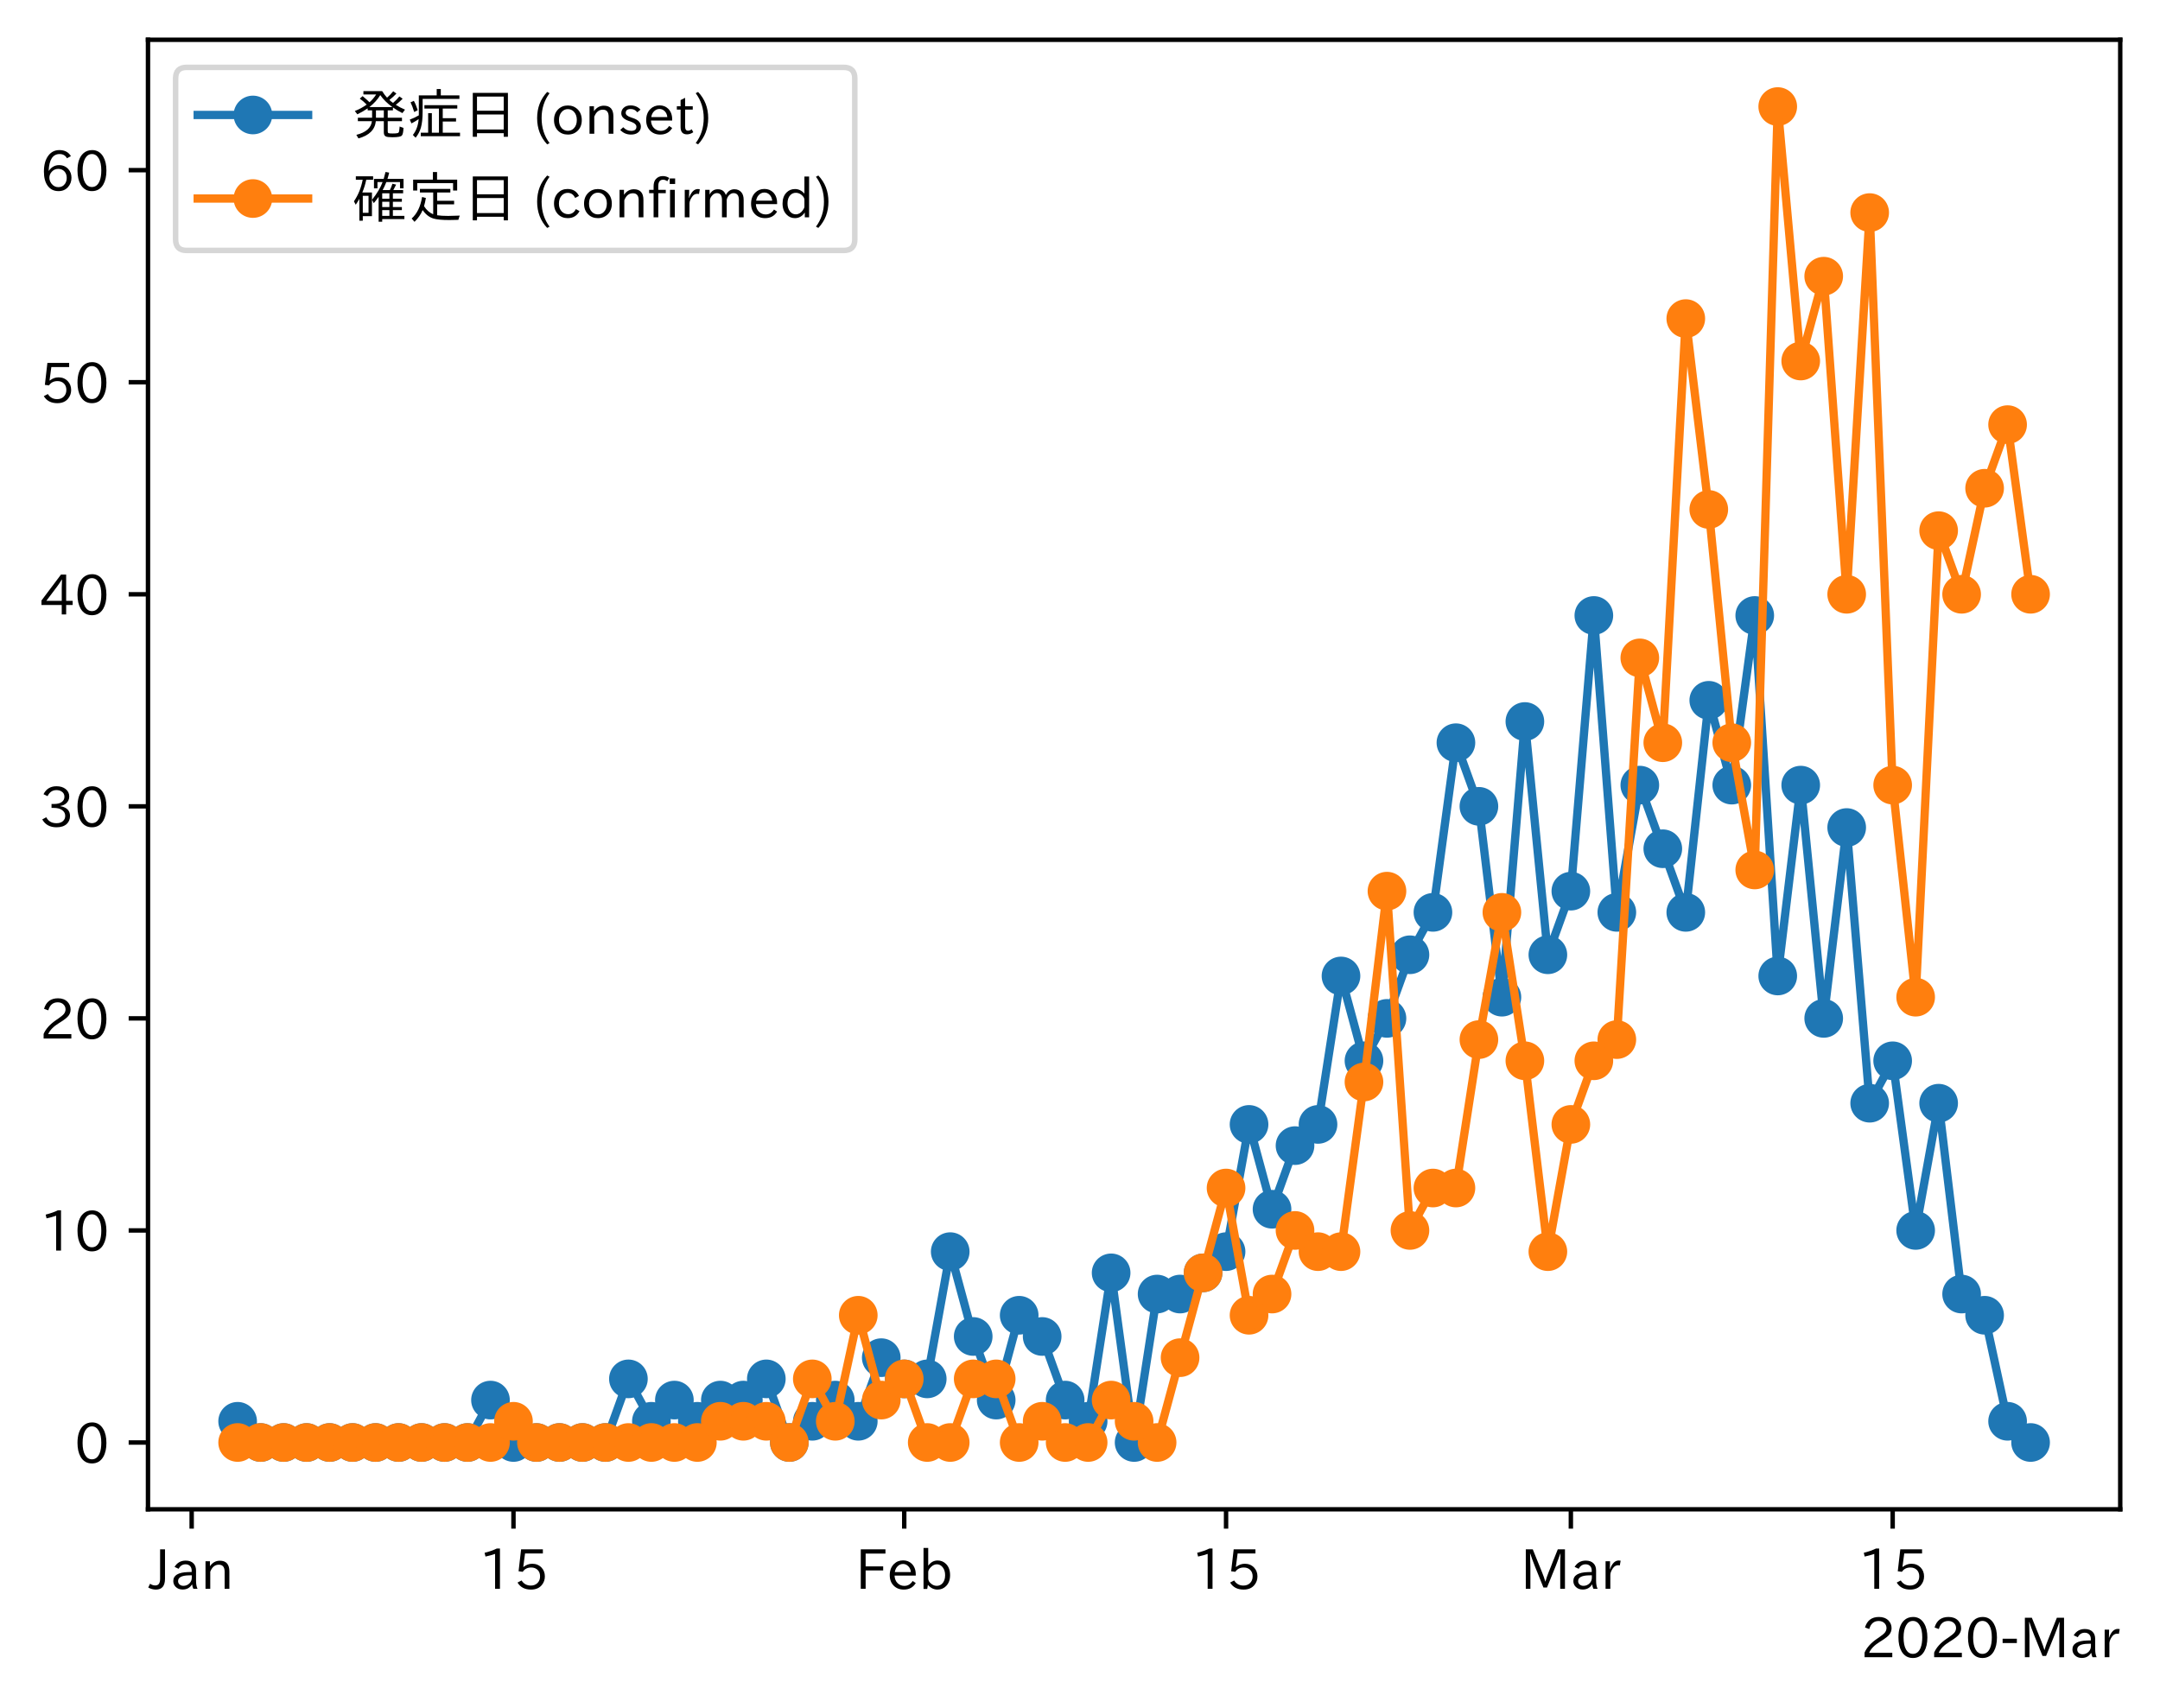 <?xml version="1.0" encoding="utf-8" standalone="no"?>
<!DOCTYPE svg PUBLIC "-//W3C//DTD SVG 1.1//EN"
  "http://www.w3.org/Graphics/SVG/1.1/DTD/svg11.dtd">
<!-- Created with matplotlib (https://matplotlib.org/) -->
<svg height="309.293pt" version="1.1" viewBox="0 0 391.117 309.293" width="391.117pt" xmlns="http://www.w3.org/2000/svg" xmlns:xlink="http://www.w3.org/1999/xlink">
 <defs>
  <style type="text/css">
*{stroke-linecap:butt;stroke-linejoin:round;}
  </style>
 </defs>
 <g id="figure_1">
  <g id="patch_1">
   <path d="M 0 309.293 
L 391.117 309.293 
L 391.117 0 
L 0 0 
z
" style="fill:#ffffff;"/>
  </g>
  <g id="axes_1">
   <g id="patch_2">
    <path d="M 26.797 273.312 
L 383.917 273.312 
L 383.917 7.2 
L 26.797 7.2 
z
" style="fill:#ffffff;"/>
   </g>
   <g id="matplotlib.axis_1">
    <g id="xtick_1">
     <g id="line2d_1">
      <defs>
       <path d="M 0 0 
L 0 3.5 
" id="maf13ef6527" style="stroke:#000000;stroke-width:0.8;"/>
      </defs>
      <g>
       <use style="stroke:#000000;stroke-width:0.8;" x="34.705" xlink:href="#maf13ef6527" y="273.312"/>
      </g>
     </g>
     <g id="text_1">
      <!-- Jan -->
      <defs>
       <path d="M 28.422 72.406 
L 28.422 19.281 
Q 28.422 -0.484 11.922 -0.484 
Q 4.734 -0.484 -1.953 3.266 
L 1.312 10.062 
Q 5.906 6.984 10.844 6.984 
Q 19.531 6.984 19.531 18.797 
L 19.531 72.406 
z
" id="IPAexGothic-74"/>
       <path d="M 49.312 0.984 
L 41.75 0.984 
Q 39.984 4.734 39.547 8.688 
L 39.203 8.688 
Q 33.547 -0.391 22.312 -0.391 
Q 14.594 -0.391 9.719 4.5 
Q 5.422 8.797 5.422 14.984 
Q 5.422 30.422 32.031 31.203 
L 38.719 31.391 
L 38.719 33.984 
Q 38.719 39.203 35.75 42.188 
Q 32.625 45.312 27.734 45.312 
Q 19.344 45.312 15.141 37.156 
L 7.719 40.578 
Q 14.656 52 27.938 52 
Q 37.109 52 42.047 46.875 
Q 46.625 42.281 46.625 33.891 
L 46.625 15.578 
Q 46.625 6.25 49.312 0.984 
z
M 38.922 25.391 
L 33.453 25.297 
Q 14.109 24.859 14.109 14.891 
Q 14.109 11.375 16.406 9.078 
Q 19.234 6.297 23.828 6.297 
Q 30.219 6.297 34.906 10.984 
Q 38.922 15.141 38.922 21 
z
" id="IPAexGothic-97"/>
       <path d="M 52 0.984 
L 43.406 0.984 
L 43.406 31.891 
Q 43.406 44.578 32.906 44.578 
Q 22.312 44.578 17.391 31.891 
L 17.391 0.984 
L 8.797 0.984 
L 8.797 50.781 
L 16.797 50.781 
L 16.797 41.797 
Q 23.828 51.812 34.719 51.812 
Q 52 51.812 52 32.375 
z
" id="IPAexGothic-110"/>
      </defs>
      <g transform="translate(27.036 287.803)scale(0.1 -0.1)">
       <use xlink:href="#IPAexGothic-74"/>
       <use x="37.988" xlink:href="#IPAexGothic-97"/>
       <use x="92.969" xlink:href="#IPAexGothic-110"/>
      </g>
     </g>
    </g>
    <g id="xtick_2">
     <g id="line2d_2">
      <g>
       <use style="stroke:#000000;stroke-width:0.8;" x="92.976" xlink:href="#maf13ef6527" y="273.312"/>
      </g>
     </g>
     <g id="text_2">
      <!-- 15 -->
      <defs>
       <path d="M 38.484 0.984 
L 29.688 0.984 
L 29.688 64.109 
Q 21.438 61.281 12.312 59.328 
L 10.688 66.109 
Q 23.734 69.391 32.906 73.922 
L 38.484 73.922 
z
" id="IPAexGothic-49"/>
       <path d="M 18.406 40.672 
Q 25.531 46.297 33.938 46.297 
Q 44 46.297 50.641 39.5 
Q 56.844 33.016 56.844 23.391 
Q 56.844 14.656 51.516 8.016 
Q 44.828 -0.484 31.734 -0.484 
Q 14.984 -0.484 7.328 12.25 
L 14.656 16.062 
Q 20.453 6.781 31.453 6.781 
Q 38.531 6.781 43.266 11.188 
Q 48.141 15.828 48.141 23.484 
Q 48.141 30.719 43.844 35.016 
Q 39.359 39.5 32.125 39.5 
Q 21.969 39.5 16.75 31.688 
L 9.234 32.672 
L 13.812 72.406 
L 53.219 72.406 
L 53.219 64.891 
L 20.953 64.891 
L 17.719 40.672 
z
" id="IPAexGothic-53"/>
      </defs>
      <g transform="translate(86.678 287.803)scale(0.1 -0.1)">
       <use xlink:href="#IPAexGothic-49"/>
       <use x="62.988" xlink:href="#IPAexGothic-53"/>
      </g>
     </g>
    </g>
    <g id="xtick_3">
     <g id="line2d_3">
      <g>
       <use style="stroke:#000000;stroke-width:0.8;" x="163.734" xlink:href="#maf13ef6527" y="273.312"/>
      </g>
     </g>
     <g id="text_3">
      <!-- Feb -->
      <defs>
       <path d="M 54.203 64.703 
L 18.312 64.703 
L 18.312 41.5 
L 50.094 41.5 
L 50.094 34.188 
L 18.312 34.188 
L 18.312 0.984 
L 9.516 0.984 
L 9.516 72.406 
L 54.203 72.406 
z
" id="IPAexGothic-70"/>
       <path d="M 13.484 24.906 
Q 13.922 16.266 18.891 11.281 
Q 23.969 6.203 31.203 6.203 
Q 40.719 6.203 46.297 15.094 
L 51.906 11.375 
Q 44.828 -0.484 30.172 -0.484 
Q 19.094 -0.484 11.969 6.594 
Q 4.781 13.812 4.781 25.641 
Q 4.781 38.188 12.312 45.703 
Q 19 52.391 29 52.391 
Q 38.422 52.391 44.781 46.188 
Q 51.906 38.969 51.906 26.906 
L 51.906 24.906 
z
M 43.062 31.203 
Q 42.328 37.984 38.281 41.891 
Q 34.281 45.906 28.812 45.906 
Q 22.469 45.906 17.969 40.484 
Q 14.891 36.812 13.969 31.203 
z
" id="IPAexGothic-101"/>
       <path d="M 17.578 42.672 
Q 24.219 52.203 34.672 52.203 
Q 43.562 52.203 49.859 45.906 
Q 57.172 38.578 57.172 25.688 
Q 57.172 13.094 49.859 5.812 
Q 43.562 -0.484 34.469 -0.484 
Q 24.359 -0.484 17 8.062 
L 15.766 0.688 
L 9.078 0.688 
L 9.078 74.906 
L 17.578 74.906 
z
M 17.578 31.203 
L 17.578 19.578 
Q 17.578 13.875 23.875 9.375 
Q 28.172 6.297 33.109 6.297 
Q 38.875 6.297 42.875 10.297 
Q 48.188 15.766 48.188 25.484 
Q 48.188 34.281 43.797 39.891 
Q 39.453 45.312 33.203 45.312 
Q 27.484 45.312 22.469 40.281 
Q 17.578 35.406 17.578 31.203 
z
" id="IPAexGothic-98"/>
      </defs>
      <g transform="translate(154.911 287.803)scale(0.1 -0.1)">
       <use xlink:href="#IPAexGothic-70"/>
       <use x="57.178" xlink:href="#IPAexGothic-101"/>
       <use x="114.062" xlink:href="#IPAexGothic-98"/>
      </g>
     </g>
    </g>
    <g id="xtick_4">
     <g id="line2d_4">
      <g>
       <use style="stroke:#000000;stroke-width:0.8;" x="222.006" xlink:href="#maf13ef6527" y="273.312"/>
      </g>
     </g>
     <g id="text_4">
      <!-- 15 -->
      <g transform="translate(215.707 287.803)scale(0.1 -0.1)">
       <use xlink:href="#IPAexGothic-49"/>
       <use x="62.988" xlink:href="#IPAexGothic-53"/>
      </g>
     </g>
    </g>
    <g id="xtick_5">
     <g id="line2d_5">
      <g>
       <use style="stroke:#000000;stroke-width:0.8;" x="284.439" xlink:href="#maf13ef6527" y="273.312"/>
      </g>
     </g>
     <g id="text_5">
      <!-- Mar -->
      <defs>
       <path d="M 80.422 0.984 
L 71.828 0.984 
L 71.828 39.594 
Q 71.828 51.266 72.406 64.594 
L 72.016 64.594 
Q 68.062 53.266 63.531 41.797 
L 47.906 3.266 
L 41.406 3.266 
L 25.641 42.578 
Q 20.75 54.781 17.625 64.703 
L 17.234 64.703 
Q 17.828 48.922 17.828 39.891 
L 17.828 0.984 
L 9.516 0.984 
L 9.516 72.406 
L 22.125 72.406 
L 39.109 30.375 
Q 42.141 23 44.828 14.156 
L 45.125 14.156 
Q 47.312 22.125 50.531 30.172 
L 67.438 72.406 
L 80.422 72.406 
z
" id="IPAexGothic-77"/>
       <path d="M 36.078 51.812 
L 34.578 43.266 
Q 32.906 43.609 31.594 43.609 
Q 25.828 43.609 22.078 38.188 
Q 17.391 31.344 17.391 26.172 
L 17.391 0.984 
L 8.797 0.984 
L 8.797 50.781 
L 16.891 50.781 
L 16.5 35.984 
L 16.703 35.984 
Q 22.219 52.203 32.766 52.203 
Q 34.469 52.203 36.078 51.812 
z
" id="IPAexGothic-114"/>
      </defs>
      <g transform="translate(275.33 287.803)scale(0.1 -0.1)">
       <use xlink:href="#IPAexGothic-77"/>
       <use x="90.186" xlink:href="#IPAexGothic-97"/>
       <use x="145.166" xlink:href="#IPAexGothic-114"/>
      </g>
     </g>
    </g>
    <g id="xtick_6">
     <g id="line2d_6">
      <g>
       <use style="stroke:#000000;stroke-width:0.8;" x="342.711" xlink:href="#maf13ef6527" y="273.312"/>
      </g>
     </g>
     <g id="text_6">
      <!-- 15 -->
      <g transform="translate(336.412 287.803)scale(0.1 -0.1)">
       <use xlink:href="#IPAexGothic-49"/>
       <use x="62.988" xlink:href="#IPAexGothic-53"/>
      </g>
     </g>
    </g>
    <g id="text_7">
     <!-- 2020-Mar -->
     <defs>
      <path d="M 57.172 0.984 
L 6.984 0.984 
L 6.984 9.281 
Q 12.891 23.047 29.594 34.422 
L 32.375 36.281 
Q 40.922 42.141 43.609 45.406 
Q 46.688 49.266 46.688 53.812 
Q 46.688 58.938 43.062 62.547 
Q 39.062 66.547 32.562 66.547 
Q 19.531 66.547 15.484 52 
L 7.766 54.781 
Q 13.328 73.828 33.062 73.828 
Q 43.844 73.828 50.25 67.438 
Q 55.859 61.672 55.859 53.516 
Q 55.859 47.469 52.25 42.531 
Q 48.922 37.75 36.969 30.281 
L 34.859 29 
Q 19.625 19.578 15.281 8.891 
L 57.172 8.891 
z
" id="IPAexGothic-50"/>
      <path d="M 31.844 73.828 
Q 45.016 73.828 52.094 61.625 
Q 57.719 51.953 57.719 36.625 
Q 57.719 21.438 52.094 11.578 
Q 45.125 -0.484 31.5 -0.484 
Q 17.922 -0.484 10.938 11.578 
Q 5.328 21.438 5.328 36.719 
Q 5.328 58.016 15.625 67.719 
Q 22.172 73.828 31.844 73.828 
z
M 31.5 66.656 
Q 23.688 66.656 19.188 58.734 
Q 14.594 50.734 14.594 36.625 
Q 14.594 22.75 19.094 14.797 
Q 23.641 6.984 31.5 6.984 
Q 40.922 6.984 45.453 18.016 
Q 48.438 25.344 48.438 37.109 
Q 48.438 50.875 43.844 58.734 
Q 39.203 66.656 31.5 66.656 
z
" id="IPAexGothic-48"/>
      <path d="M 30.766 26.609 
L 4.984 26.609 
L 4.984 34.422 
L 30.766 34.422 
z
" id="IPAexGothic-45"/>
     </defs>
     <g transform="translate(336.925 300.193)scale(0.1 -0.1)">
      <use xlink:href="#IPAexGothic-50"/>
      <use x="62.988" xlink:href="#IPAexGothic-48"/>
      <use x="125.977" xlink:href="#IPAexGothic-50"/>
      <use x="188.965" xlink:href="#IPAexGothic-48"/>
      <use x="251.953" xlink:href="#IPAexGothic-45"/>
      <use x="287.744" xlink:href="#IPAexGothic-77"/>
      <use x="377.93" xlink:href="#IPAexGothic-97"/>
      <use x="432.91" xlink:href="#IPAexGothic-114"/>
     </g>
    </g>
   </g>
   <g id="matplotlib.axis_2">
    <g id="ytick_1">
     <g id="line2d_7">
      <defs>
       <path d="M 0 0 
L -3.5 0 
" id="mea60f38a37" style="stroke:#000000;stroke-width:0.8;"/>
      </defs>
      <g>
       <use style="stroke:#000000;stroke-width:0.8;" x="26.797" xlink:href="#mea60f38a37" y="261.216"/>
      </g>
     </g>
     <g id="text_8">
      <!-- 0 -->
      <g transform="translate(13.498 264.961)scale(0.1 -0.1)">
       <use xlink:href="#IPAexGothic-48"/>
      </g>
     </g>
    </g>
    <g id="ytick_2">
     <g id="line2d_8">
      <g>
       <use style="stroke:#000000;stroke-width:0.8;" x="26.797" xlink:href="#mea60f38a37" y="222.816"/>
      </g>
     </g>
     <g id="text_9">
      <!-- 10 -->
      <g transform="translate(7.2 226.561)scale(0.1 -0.1)">
       <use xlink:href="#IPAexGothic-49"/>
       <use x="62.988" xlink:href="#IPAexGothic-48"/>
      </g>
     </g>
    </g>
    <g id="ytick_3">
     <g id="line2d_9">
      <g>
       <use style="stroke:#000000;stroke-width:0.8;" x="26.797" xlink:href="#mea60f38a37" y="184.416"/>
      </g>
     </g>
     <g id="text_10">
      <!-- 20 -->
      <g transform="translate(7.2 188.161)scale(0.1 -0.1)">
       <use xlink:href="#IPAexGothic-50"/>
       <use x="62.988" xlink:href="#IPAexGothic-48"/>
      </g>
     </g>
    </g>
    <g id="ytick_4">
     <g id="line2d_10">
      <g>
       <use style="stroke:#000000;stroke-width:0.8;" x="26.797" xlink:href="#mea60f38a37" y="146.016"/>
      </g>
     </g>
     <g id="text_11">
      <!-- 30 -->
      <defs>
       <path d="M 37.203 37.797 
Q 54.781 34.625 54.781 19.969 
Q 54.781 11.188 48.875 5.562 
Q 42.328 -0.484 30.375 -0.484 
Q 12.453 -0.484 4.5 13.766 
L 11.812 17.672 
Q 17.328 6.891 30.281 6.891 
Q 37.891 6.891 42.094 10.797 
Q 46.094 14.5 46.094 20.172 
Q 46.094 26.859 40.094 30.906 
Q 34.625 34.578 25.688 34.578 
L 21.297 34.578 
L 21.297 41.703 
L 25.875 41.703 
Q 34.859 41.703 39.594 45.125 
Q 44.672 48.734 44.672 54.828 
Q 44.672 61.469 38.969 64.656 
Q 35.297 66.844 30.172 66.844 
Q 19.344 66.844 14.109 55.906 
L 6.781 59.422 
Q 14.016 73.828 30.281 73.828 
Q 40.578 73.828 46.969 68.656 
Q 53.375 63.578 53.375 55.219 
Q 53.375 47.312 47.172 42.281 
Q 43.172 39.062 37.203 38.188 
z
" id="IPAexGothic-51"/>
      </defs>
      <g transform="translate(7.2 149.761)scale(0.1 -0.1)">
       <use xlink:href="#IPAexGothic-51"/>
       <use x="62.988" xlink:href="#IPAexGothic-48"/>
      </g>
     </g>
    </g>
    <g id="ytick_5">
     <g id="line2d_11">
      <g>
       <use style="stroke:#000000;stroke-width:0.8;" x="26.797" xlink:href="#mea60f38a37" y="107.616"/>
      </g>
     </g>
     <g id="text_12">
      <!-- 40 -->
      <defs>
       <path d="M 59.578 18.109 
L 47.797 18.109 
L 47.797 0.984 
L 39.797 0.984 
L 39.797 18.109 
L 3.078 18.109 
L 3.078 26.125 
L 38.375 73.094 
L 47.797 73.094 
L 47.797 25.531 
L 59.578 25.531 
z
M 40.281 64.203 
L 39.984 64.203 
Q 35.594 57.125 31.297 51.312 
L 11.859 25.531 
L 39.797 25.531 
L 39.797 49.125 
Q 39.797 54.391 40.281 64.203 
z
" id="IPAexGothic-52"/>
      </defs>
      <g transform="translate(7.2 111.361)scale(0.1 -0.1)">
       <use xlink:href="#IPAexGothic-52"/>
       <use x="62.988" xlink:href="#IPAexGothic-48"/>
      </g>
     </g>
    </g>
    <g id="ytick_6">
     <g id="line2d_12">
      <g>
       <use style="stroke:#000000;stroke-width:0.8;" x="26.797" xlink:href="#mea60f38a37" y="69.216"/>
      </g>
     </g>
     <g id="text_13">
      <!-- 50 -->
      <g transform="translate(7.2 72.961)scale(0.1 -0.1)">
       <use xlink:href="#IPAexGothic-53"/>
       <use x="62.988" xlink:href="#IPAexGothic-48"/>
      </g>
     </g>
    </g>
    <g id="ytick_7">
     <g id="line2d_13">
      <g>
       <use style="stroke:#000000;stroke-width:0.8;" x="26.797" xlink:href="#mea60f38a37" y="30.816"/>
      </g>
     </g>
     <g id="text_14">
      <!-- 60 -->
      <defs>
       <path d="M 16.5 36.375 
Q 23.578 46.578 34.906 46.578 
Q 45.406 46.578 51.812 39.266 
Q 57.422 32.906 57.422 23.781 
Q 57.422 13.812 51.125 6.781 
Q 44.578 -0.484 34.031 -0.484 
Q 21.484 -0.484 14.406 9.078 
Q 7.516 18.406 7.516 34.812 
Q 7.516 53.516 15.828 64.203 
Q 23.344 73.828 35.5 73.828 
Q 49.859 73.828 56.391 62.891 
L 49.219 58.984 
Q 45.219 66.656 35.938 66.656 
Q 17.484 66.656 16.109 36.375 
z
M 33.453 39.797 
Q 26.312 39.797 21.625 34.469 
Q 17.438 29.688 17.438 24.078 
Q 17.438 18.062 21.141 13.188 
Q 26.125 6.688 33.734 6.688 
Q 41.703 6.688 45.953 13.188 
Q 48.828 17.625 48.828 23.484 
Q 48.828 30.375 45.016 34.812 
Q 40.625 39.797 33.453 39.797 
z
" id="IPAexGothic-54"/>
      </defs>
      <g transform="translate(7.2 34.561)scale(0.1 -0.1)">
       <use xlink:href="#IPAexGothic-54"/>
       <use x="62.988" xlink:href="#IPAexGothic-48"/>
      </g>
     </g>
    </g>
   </g>
   <g id="line2d_14">
    <path clip-path="url(#p5b1678e67a)" d="M 43.03 257.376 
L 47.192 261.216 
L 51.354 261.216 
L 55.516 261.216 
L 59.679 261.216 
L 63.841 261.216 
L 68.003 261.216 
L 72.165 261.216 
L 76.328 261.216 
L 80.49 261.216 
L 84.652 261.216 
L 88.814 253.536 
L 92.976 261.216 
L 97.139 261.216 
L 101.301 261.216 
L 105.463 261.216 
L 109.625 261.216 
L 113.788 249.696 
L 117.95 257.376 
L 122.112 253.536 
L 126.274 257.376 
L 130.437 253.536 
L 134.599 253.536 
L 138.761 249.696 
L 142.923 261.216 
L 147.086 257.376 
L 151.248 253.536 
L 155.41 257.376 
L 159.572 245.856 
L 163.734 249.696 
L 167.897 249.696 
L 172.059 226.656 
L 176.221 242.016 
L 180.383 253.536 
L 184.546 238.176 
L 188.708 242.016 
L 192.87 253.536 
L 197.032 257.376 
L 201.195 230.496 
L 205.357 261.216 
L 209.519 234.336 
L 213.681 234.336 
L 217.844 230.496 
L 222.006 226.656 
L 226.168 203.616 
L 230.33 218.976 
L 234.493 207.456 
L 238.655 203.616 
L 242.817 176.736 
L 246.979 192.096 
L 251.141 184.416 
L 255.304 172.896 
L 259.466 165.216 
L 263.628 134.496 
L 267.79 146.016 
L 271.953 180.576 
L 276.115 130.656 
L 280.277 172.896 
L 284.439 161.376 
L 288.602 111.456 
L 292.764 165.216 
L 296.926 142.176 
L 301.088 153.696 
L 305.251 165.216 
L 309.413 126.816 
L 313.575 142.176 
L 317.737 111.456 
L 321.9 176.736 
L 326.062 142.176 
L 330.224 184.416 
L 334.386 149.856 
L 338.548 199.776 
L 342.711 192.096 
L 346.873 222.816 
L 351.035 199.776 
L 355.197 234.336 
L 359.36 238.176 
L 363.522 257.376 
L 367.684 261.216 
" style="fill:none;stroke:#1f77b4;stroke-linecap:square;stroke-width:1.5;"/>
    <defs>
     <path d="M 0 3 
C 0.796 3 1.559 2.684 2.121 2.121 
C 2.684 1.559 3 0.796 3 0 
C 3 -0.796 2.684 -1.559 2.121 -2.121 
C 1.559 -2.684 0.796 -3 0 -3 
C -0.796 -3 -1.559 -2.684 -2.121 -2.121 
C -2.684 -1.559 -3 -0.796 -3 0 
C -3 0.796 -2.684 1.559 -2.121 2.121 
C -1.559 2.684 -0.796 3 0 3 
z
" id="m9f7a75f7d1" style="stroke:#1f77b4;"/>
    </defs>
    <g clip-path="url(#p5b1678e67a)">
     <use style="fill:#1f77b4;stroke:#1f77b4;" x="43.03" xlink:href="#m9f7a75f7d1" y="257.376"/>
     <use style="fill:#1f77b4;stroke:#1f77b4;" x="47.192" xlink:href="#m9f7a75f7d1" y="261.216"/>
     <use style="fill:#1f77b4;stroke:#1f77b4;" x="51.354" xlink:href="#m9f7a75f7d1" y="261.216"/>
     <use style="fill:#1f77b4;stroke:#1f77b4;" x="55.516" xlink:href="#m9f7a75f7d1" y="261.216"/>
     <use style="fill:#1f77b4;stroke:#1f77b4;" x="59.679" xlink:href="#m9f7a75f7d1" y="261.216"/>
     <use style="fill:#1f77b4;stroke:#1f77b4;" x="63.841" xlink:href="#m9f7a75f7d1" y="261.216"/>
     <use style="fill:#1f77b4;stroke:#1f77b4;" x="68.003" xlink:href="#m9f7a75f7d1" y="261.216"/>
     <use style="fill:#1f77b4;stroke:#1f77b4;" x="72.165" xlink:href="#m9f7a75f7d1" y="261.216"/>
     <use style="fill:#1f77b4;stroke:#1f77b4;" x="76.328" xlink:href="#m9f7a75f7d1" y="261.216"/>
     <use style="fill:#1f77b4;stroke:#1f77b4;" x="80.49" xlink:href="#m9f7a75f7d1" y="261.216"/>
     <use style="fill:#1f77b4;stroke:#1f77b4;" x="84.652" xlink:href="#m9f7a75f7d1" y="261.216"/>
     <use style="fill:#1f77b4;stroke:#1f77b4;" x="88.814" xlink:href="#m9f7a75f7d1" y="253.536"/>
     <use style="fill:#1f77b4;stroke:#1f77b4;" x="92.976" xlink:href="#m9f7a75f7d1" y="261.216"/>
     <use style="fill:#1f77b4;stroke:#1f77b4;" x="97.139" xlink:href="#m9f7a75f7d1" y="261.216"/>
     <use style="fill:#1f77b4;stroke:#1f77b4;" x="101.301" xlink:href="#m9f7a75f7d1" y="261.216"/>
     <use style="fill:#1f77b4;stroke:#1f77b4;" x="105.463" xlink:href="#m9f7a75f7d1" y="261.216"/>
     <use style="fill:#1f77b4;stroke:#1f77b4;" x="109.625" xlink:href="#m9f7a75f7d1" y="261.216"/>
     <use style="fill:#1f77b4;stroke:#1f77b4;" x="113.788" xlink:href="#m9f7a75f7d1" y="249.696"/>
     <use style="fill:#1f77b4;stroke:#1f77b4;" x="117.95" xlink:href="#m9f7a75f7d1" y="257.376"/>
     <use style="fill:#1f77b4;stroke:#1f77b4;" x="122.112" xlink:href="#m9f7a75f7d1" y="253.536"/>
     <use style="fill:#1f77b4;stroke:#1f77b4;" x="126.274" xlink:href="#m9f7a75f7d1" y="257.376"/>
     <use style="fill:#1f77b4;stroke:#1f77b4;" x="130.437" xlink:href="#m9f7a75f7d1" y="253.536"/>
     <use style="fill:#1f77b4;stroke:#1f77b4;" x="134.599" xlink:href="#m9f7a75f7d1" y="253.536"/>
     <use style="fill:#1f77b4;stroke:#1f77b4;" x="138.761" xlink:href="#m9f7a75f7d1" y="249.696"/>
     <use style="fill:#1f77b4;stroke:#1f77b4;" x="142.923" xlink:href="#m9f7a75f7d1" y="261.216"/>
     <use style="fill:#1f77b4;stroke:#1f77b4;" x="147.086" xlink:href="#m9f7a75f7d1" y="257.376"/>
     <use style="fill:#1f77b4;stroke:#1f77b4;" x="151.248" xlink:href="#m9f7a75f7d1" y="253.536"/>
     <use style="fill:#1f77b4;stroke:#1f77b4;" x="155.41" xlink:href="#m9f7a75f7d1" y="257.376"/>
     <use style="fill:#1f77b4;stroke:#1f77b4;" x="159.572" xlink:href="#m9f7a75f7d1" y="245.856"/>
     <use style="fill:#1f77b4;stroke:#1f77b4;" x="163.734" xlink:href="#m9f7a75f7d1" y="249.696"/>
     <use style="fill:#1f77b4;stroke:#1f77b4;" x="167.897" xlink:href="#m9f7a75f7d1" y="249.696"/>
     <use style="fill:#1f77b4;stroke:#1f77b4;" x="172.059" xlink:href="#m9f7a75f7d1" y="226.656"/>
     <use style="fill:#1f77b4;stroke:#1f77b4;" x="176.221" xlink:href="#m9f7a75f7d1" y="242.016"/>
     <use style="fill:#1f77b4;stroke:#1f77b4;" x="180.383" xlink:href="#m9f7a75f7d1" y="253.536"/>
     <use style="fill:#1f77b4;stroke:#1f77b4;" x="184.546" xlink:href="#m9f7a75f7d1" y="238.176"/>
     <use style="fill:#1f77b4;stroke:#1f77b4;" x="188.708" xlink:href="#m9f7a75f7d1" y="242.016"/>
     <use style="fill:#1f77b4;stroke:#1f77b4;" x="192.87" xlink:href="#m9f7a75f7d1" y="253.536"/>
     <use style="fill:#1f77b4;stroke:#1f77b4;" x="197.032" xlink:href="#m9f7a75f7d1" y="257.376"/>
     <use style="fill:#1f77b4;stroke:#1f77b4;" x="201.195" xlink:href="#m9f7a75f7d1" y="230.496"/>
     <use style="fill:#1f77b4;stroke:#1f77b4;" x="205.357" xlink:href="#m9f7a75f7d1" y="261.216"/>
     <use style="fill:#1f77b4;stroke:#1f77b4;" x="209.519" xlink:href="#m9f7a75f7d1" y="234.336"/>
     <use style="fill:#1f77b4;stroke:#1f77b4;" x="213.681" xlink:href="#m9f7a75f7d1" y="234.336"/>
     <use style="fill:#1f77b4;stroke:#1f77b4;" x="217.844" xlink:href="#m9f7a75f7d1" y="230.496"/>
     <use style="fill:#1f77b4;stroke:#1f77b4;" x="222.006" xlink:href="#m9f7a75f7d1" y="226.656"/>
     <use style="fill:#1f77b4;stroke:#1f77b4;" x="226.168" xlink:href="#m9f7a75f7d1" y="203.616"/>
     <use style="fill:#1f77b4;stroke:#1f77b4;" x="230.33" xlink:href="#m9f7a75f7d1" y="218.976"/>
     <use style="fill:#1f77b4;stroke:#1f77b4;" x="234.493" xlink:href="#m9f7a75f7d1" y="207.456"/>
     <use style="fill:#1f77b4;stroke:#1f77b4;" x="238.655" xlink:href="#m9f7a75f7d1" y="203.616"/>
     <use style="fill:#1f77b4;stroke:#1f77b4;" x="242.817" xlink:href="#m9f7a75f7d1" y="176.736"/>
     <use style="fill:#1f77b4;stroke:#1f77b4;" x="246.979" xlink:href="#m9f7a75f7d1" y="192.096"/>
     <use style="fill:#1f77b4;stroke:#1f77b4;" x="251.141" xlink:href="#m9f7a75f7d1" y="184.416"/>
     <use style="fill:#1f77b4;stroke:#1f77b4;" x="255.304" xlink:href="#m9f7a75f7d1" y="172.896"/>
     <use style="fill:#1f77b4;stroke:#1f77b4;" x="259.466" xlink:href="#m9f7a75f7d1" y="165.216"/>
     <use style="fill:#1f77b4;stroke:#1f77b4;" x="263.628" xlink:href="#m9f7a75f7d1" y="134.496"/>
     <use style="fill:#1f77b4;stroke:#1f77b4;" x="267.79" xlink:href="#m9f7a75f7d1" y="146.016"/>
     <use style="fill:#1f77b4;stroke:#1f77b4;" x="271.953" xlink:href="#m9f7a75f7d1" y="180.576"/>
     <use style="fill:#1f77b4;stroke:#1f77b4;" x="276.115" xlink:href="#m9f7a75f7d1" y="130.656"/>
     <use style="fill:#1f77b4;stroke:#1f77b4;" x="280.277" xlink:href="#m9f7a75f7d1" y="172.896"/>
     <use style="fill:#1f77b4;stroke:#1f77b4;" x="284.439" xlink:href="#m9f7a75f7d1" y="161.376"/>
     <use style="fill:#1f77b4;stroke:#1f77b4;" x="288.602" xlink:href="#m9f7a75f7d1" y="111.456"/>
     <use style="fill:#1f77b4;stroke:#1f77b4;" x="292.764" xlink:href="#m9f7a75f7d1" y="165.216"/>
     <use style="fill:#1f77b4;stroke:#1f77b4;" x="296.926" xlink:href="#m9f7a75f7d1" y="142.176"/>
     <use style="fill:#1f77b4;stroke:#1f77b4;" x="301.088" xlink:href="#m9f7a75f7d1" y="153.696"/>
     <use style="fill:#1f77b4;stroke:#1f77b4;" x="305.251" xlink:href="#m9f7a75f7d1" y="165.216"/>
     <use style="fill:#1f77b4;stroke:#1f77b4;" x="309.413" xlink:href="#m9f7a75f7d1" y="126.816"/>
     <use style="fill:#1f77b4;stroke:#1f77b4;" x="313.575" xlink:href="#m9f7a75f7d1" y="142.176"/>
     <use style="fill:#1f77b4;stroke:#1f77b4;" x="317.737" xlink:href="#m9f7a75f7d1" y="111.456"/>
     <use style="fill:#1f77b4;stroke:#1f77b4;" x="321.9" xlink:href="#m9f7a75f7d1" y="176.736"/>
     <use style="fill:#1f77b4;stroke:#1f77b4;" x="326.062" xlink:href="#m9f7a75f7d1" y="142.176"/>
     <use style="fill:#1f77b4;stroke:#1f77b4;" x="330.224" xlink:href="#m9f7a75f7d1" y="184.416"/>
     <use style="fill:#1f77b4;stroke:#1f77b4;" x="334.386" xlink:href="#m9f7a75f7d1" y="149.856"/>
     <use style="fill:#1f77b4;stroke:#1f77b4;" x="338.548" xlink:href="#m9f7a75f7d1" y="199.776"/>
     <use style="fill:#1f77b4;stroke:#1f77b4;" x="342.711" xlink:href="#m9f7a75f7d1" y="192.096"/>
     <use style="fill:#1f77b4;stroke:#1f77b4;" x="346.873" xlink:href="#m9f7a75f7d1" y="222.816"/>
     <use style="fill:#1f77b4;stroke:#1f77b4;" x="351.035" xlink:href="#m9f7a75f7d1" y="199.776"/>
     <use style="fill:#1f77b4;stroke:#1f77b4;" x="355.197" xlink:href="#m9f7a75f7d1" y="234.336"/>
     <use style="fill:#1f77b4;stroke:#1f77b4;" x="359.36" xlink:href="#m9f7a75f7d1" y="238.176"/>
     <use style="fill:#1f77b4;stroke:#1f77b4;" x="363.522" xlink:href="#m9f7a75f7d1" y="257.376"/>
     <use style="fill:#1f77b4;stroke:#1f77b4;" x="367.684" xlink:href="#m9f7a75f7d1" y="261.216"/>
    </g>
   </g>
   <g id="line2d_15">
    <path clip-path="url(#p5b1678e67a)" d="M 43.03 261.216 
L 47.192 261.216 
L 51.354 261.216 
L 55.516 261.216 
L 59.679 261.216 
L 63.841 261.216 
L 68.003 261.216 
L 72.165 261.216 
L 76.328 261.216 
L 80.49 261.216 
L 84.652 261.216 
L 88.814 261.216 
L 92.976 257.376 
L 97.139 261.216 
L 101.301 261.216 
L 105.463 261.216 
L 109.625 261.216 
L 113.788 261.216 
L 117.95 261.216 
L 122.112 261.216 
L 126.274 261.216 
L 130.437 257.376 
L 134.599 257.376 
L 138.761 257.376 
L 142.923 261.216 
L 147.086 249.696 
L 151.248 257.376 
L 155.41 238.176 
L 159.572 253.536 
L 163.734 249.696 
L 167.897 261.216 
L 172.059 261.216 
L 176.221 249.696 
L 180.383 249.696 
L 184.546 261.216 
L 188.708 257.376 
L 192.87 261.216 
L 197.032 261.216 
L 201.195 253.536 
L 205.357 257.376 
L 209.519 261.216 
L 213.681 245.856 
L 217.844 230.496 
L 222.006 215.136 
L 226.168 238.176 
L 230.33 234.336 
L 234.493 222.816 
L 238.655 226.656 
L 242.817 226.656 
L 246.979 195.936 
L 251.141 161.376 
L 255.304 222.816 
L 259.466 215.136 
L 263.628 215.136 
L 267.79 188.256 
L 271.953 165.216 
L 276.115 192.096 
L 280.277 226.656 
L 284.439 203.616 
L 288.602 192.096 
L 292.764 188.256 
L 296.926 119.136 
L 301.088 134.496 
L 305.251 57.696 
L 309.413 92.256 
L 313.575 134.496 
L 317.737 157.536 
L 321.9 19.296 
L 326.062 65.376 
L 330.224 50.016 
L 334.386 107.616 
L 338.548 38.496 
L 342.711 142.176 
L 346.873 180.576 
L 351.035 96.096 
L 355.197 107.616 
L 359.36 88.416 
L 363.522 76.896 
L 367.684 107.616 
" style="fill:none;stroke:#ff7f0e;stroke-linecap:square;stroke-width:1.5;"/>
    <defs>
     <path d="M 0 3 
C 0.796 3 1.559 2.684 2.121 2.121 
C 2.684 1.559 3 0.796 3 0 
C 3 -0.796 2.684 -1.559 2.121 -2.121 
C 1.559 -2.684 0.796 -3 0 -3 
C -0.796 -3 -1.559 -2.684 -2.121 -2.121 
C -2.684 -1.559 -3 -0.796 -3 0 
C -3 0.796 -2.684 1.559 -2.121 2.121 
C -1.559 2.684 -0.796 3 0 3 
z
" id="m15eb130bb5" style="stroke:#ff7f0e;"/>
    </defs>
    <g clip-path="url(#p5b1678e67a)">
     <use style="fill:#ff7f0e;stroke:#ff7f0e;" x="43.03" xlink:href="#m15eb130bb5" y="261.216"/>
     <use style="fill:#ff7f0e;stroke:#ff7f0e;" x="47.192" xlink:href="#m15eb130bb5" y="261.216"/>
     <use style="fill:#ff7f0e;stroke:#ff7f0e;" x="51.354" xlink:href="#m15eb130bb5" y="261.216"/>
     <use style="fill:#ff7f0e;stroke:#ff7f0e;" x="55.516" xlink:href="#m15eb130bb5" y="261.216"/>
     <use style="fill:#ff7f0e;stroke:#ff7f0e;" x="59.679" xlink:href="#m15eb130bb5" y="261.216"/>
     <use style="fill:#ff7f0e;stroke:#ff7f0e;" x="63.841" xlink:href="#m15eb130bb5" y="261.216"/>
     <use style="fill:#ff7f0e;stroke:#ff7f0e;" x="68.003" xlink:href="#m15eb130bb5" y="261.216"/>
     <use style="fill:#ff7f0e;stroke:#ff7f0e;" x="72.165" xlink:href="#m15eb130bb5" y="261.216"/>
     <use style="fill:#ff7f0e;stroke:#ff7f0e;" x="76.328" xlink:href="#m15eb130bb5" y="261.216"/>
     <use style="fill:#ff7f0e;stroke:#ff7f0e;" x="80.49" xlink:href="#m15eb130bb5" y="261.216"/>
     <use style="fill:#ff7f0e;stroke:#ff7f0e;" x="84.652" xlink:href="#m15eb130bb5" y="261.216"/>
     <use style="fill:#ff7f0e;stroke:#ff7f0e;" x="88.814" xlink:href="#m15eb130bb5" y="261.216"/>
     <use style="fill:#ff7f0e;stroke:#ff7f0e;" x="92.976" xlink:href="#m15eb130bb5" y="257.376"/>
     <use style="fill:#ff7f0e;stroke:#ff7f0e;" x="97.139" xlink:href="#m15eb130bb5" y="261.216"/>
     <use style="fill:#ff7f0e;stroke:#ff7f0e;" x="101.301" xlink:href="#m15eb130bb5" y="261.216"/>
     <use style="fill:#ff7f0e;stroke:#ff7f0e;" x="105.463" xlink:href="#m15eb130bb5" y="261.216"/>
     <use style="fill:#ff7f0e;stroke:#ff7f0e;" x="109.625" xlink:href="#m15eb130bb5" y="261.216"/>
     <use style="fill:#ff7f0e;stroke:#ff7f0e;" x="113.788" xlink:href="#m15eb130bb5" y="261.216"/>
     <use style="fill:#ff7f0e;stroke:#ff7f0e;" x="117.95" xlink:href="#m15eb130bb5" y="261.216"/>
     <use style="fill:#ff7f0e;stroke:#ff7f0e;" x="122.112" xlink:href="#m15eb130bb5" y="261.216"/>
     <use style="fill:#ff7f0e;stroke:#ff7f0e;" x="126.274" xlink:href="#m15eb130bb5" y="261.216"/>
     <use style="fill:#ff7f0e;stroke:#ff7f0e;" x="130.437" xlink:href="#m15eb130bb5" y="257.376"/>
     <use style="fill:#ff7f0e;stroke:#ff7f0e;" x="134.599" xlink:href="#m15eb130bb5" y="257.376"/>
     <use style="fill:#ff7f0e;stroke:#ff7f0e;" x="138.761" xlink:href="#m15eb130bb5" y="257.376"/>
     <use style="fill:#ff7f0e;stroke:#ff7f0e;" x="142.923" xlink:href="#m15eb130bb5" y="261.216"/>
     <use style="fill:#ff7f0e;stroke:#ff7f0e;" x="147.086" xlink:href="#m15eb130bb5" y="249.696"/>
     <use style="fill:#ff7f0e;stroke:#ff7f0e;" x="151.248" xlink:href="#m15eb130bb5" y="257.376"/>
     <use style="fill:#ff7f0e;stroke:#ff7f0e;" x="155.41" xlink:href="#m15eb130bb5" y="238.176"/>
     <use style="fill:#ff7f0e;stroke:#ff7f0e;" x="159.572" xlink:href="#m15eb130bb5" y="253.536"/>
     <use style="fill:#ff7f0e;stroke:#ff7f0e;" x="163.734" xlink:href="#m15eb130bb5" y="249.696"/>
     <use style="fill:#ff7f0e;stroke:#ff7f0e;" x="167.897" xlink:href="#m15eb130bb5" y="261.216"/>
     <use style="fill:#ff7f0e;stroke:#ff7f0e;" x="172.059" xlink:href="#m15eb130bb5" y="261.216"/>
     <use style="fill:#ff7f0e;stroke:#ff7f0e;" x="176.221" xlink:href="#m15eb130bb5" y="249.696"/>
     <use style="fill:#ff7f0e;stroke:#ff7f0e;" x="180.383" xlink:href="#m15eb130bb5" y="249.696"/>
     <use style="fill:#ff7f0e;stroke:#ff7f0e;" x="184.546" xlink:href="#m15eb130bb5" y="261.216"/>
     <use style="fill:#ff7f0e;stroke:#ff7f0e;" x="188.708" xlink:href="#m15eb130bb5" y="257.376"/>
     <use style="fill:#ff7f0e;stroke:#ff7f0e;" x="192.87" xlink:href="#m15eb130bb5" y="261.216"/>
     <use style="fill:#ff7f0e;stroke:#ff7f0e;" x="197.032" xlink:href="#m15eb130bb5" y="261.216"/>
     <use style="fill:#ff7f0e;stroke:#ff7f0e;" x="201.195" xlink:href="#m15eb130bb5" y="253.536"/>
     <use style="fill:#ff7f0e;stroke:#ff7f0e;" x="205.357" xlink:href="#m15eb130bb5" y="257.376"/>
     <use style="fill:#ff7f0e;stroke:#ff7f0e;" x="209.519" xlink:href="#m15eb130bb5" y="261.216"/>
     <use style="fill:#ff7f0e;stroke:#ff7f0e;" x="213.681" xlink:href="#m15eb130bb5" y="245.856"/>
     <use style="fill:#ff7f0e;stroke:#ff7f0e;" x="217.844" xlink:href="#m15eb130bb5" y="230.496"/>
     <use style="fill:#ff7f0e;stroke:#ff7f0e;" x="222.006" xlink:href="#m15eb130bb5" y="215.136"/>
     <use style="fill:#ff7f0e;stroke:#ff7f0e;" x="226.168" xlink:href="#m15eb130bb5" y="238.176"/>
     <use style="fill:#ff7f0e;stroke:#ff7f0e;" x="230.33" xlink:href="#m15eb130bb5" y="234.336"/>
     <use style="fill:#ff7f0e;stroke:#ff7f0e;" x="234.493" xlink:href="#m15eb130bb5" y="222.816"/>
     <use style="fill:#ff7f0e;stroke:#ff7f0e;" x="238.655" xlink:href="#m15eb130bb5" y="226.656"/>
     <use style="fill:#ff7f0e;stroke:#ff7f0e;" x="242.817" xlink:href="#m15eb130bb5" y="226.656"/>
     <use style="fill:#ff7f0e;stroke:#ff7f0e;" x="246.979" xlink:href="#m15eb130bb5" y="195.936"/>
     <use style="fill:#ff7f0e;stroke:#ff7f0e;" x="251.141" xlink:href="#m15eb130bb5" y="161.376"/>
     <use style="fill:#ff7f0e;stroke:#ff7f0e;" x="255.304" xlink:href="#m15eb130bb5" y="222.816"/>
     <use style="fill:#ff7f0e;stroke:#ff7f0e;" x="259.466" xlink:href="#m15eb130bb5" y="215.136"/>
     <use style="fill:#ff7f0e;stroke:#ff7f0e;" x="263.628" xlink:href="#m15eb130bb5" y="215.136"/>
     <use style="fill:#ff7f0e;stroke:#ff7f0e;" x="267.79" xlink:href="#m15eb130bb5" y="188.256"/>
     <use style="fill:#ff7f0e;stroke:#ff7f0e;" x="271.953" xlink:href="#m15eb130bb5" y="165.216"/>
     <use style="fill:#ff7f0e;stroke:#ff7f0e;" x="276.115" xlink:href="#m15eb130bb5" y="192.096"/>
     <use style="fill:#ff7f0e;stroke:#ff7f0e;" x="280.277" xlink:href="#m15eb130bb5" y="226.656"/>
     <use style="fill:#ff7f0e;stroke:#ff7f0e;" x="284.439" xlink:href="#m15eb130bb5" y="203.616"/>
     <use style="fill:#ff7f0e;stroke:#ff7f0e;" x="288.602" xlink:href="#m15eb130bb5" y="192.096"/>
     <use style="fill:#ff7f0e;stroke:#ff7f0e;" x="292.764" xlink:href="#m15eb130bb5" y="188.256"/>
     <use style="fill:#ff7f0e;stroke:#ff7f0e;" x="296.926" xlink:href="#m15eb130bb5" y="119.136"/>
     <use style="fill:#ff7f0e;stroke:#ff7f0e;" x="301.088" xlink:href="#m15eb130bb5" y="134.496"/>
     <use style="fill:#ff7f0e;stroke:#ff7f0e;" x="305.251" xlink:href="#m15eb130bb5" y="57.696"/>
     <use style="fill:#ff7f0e;stroke:#ff7f0e;" x="309.413" xlink:href="#m15eb130bb5" y="92.256"/>
     <use style="fill:#ff7f0e;stroke:#ff7f0e;" x="313.575" xlink:href="#m15eb130bb5" y="134.496"/>
     <use style="fill:#ff7f0e;stroke:#ff7f0e;" x="317.737" xlink:href="#m15eb130bb5" y="157.536"/>
     <use style="fill:#ff7f0e;stroke:#ff7f0e;" x="321.9" xlink:href="#m15eb130bb5" y="19.296"/>
     <use style="fill:#ff7f0e;stroke:#ff7f0e;" x="326.062" xlink:href="#m15eb130bb5" y="65.376"/>
     <use style="fill:#ff7f0e;stroke:#ff7f0e;" x="330.224" xlink:href="#m15eb130bb5" y="50.016"/>
     <use style="fill:#ff7f0e;stroke:#ff7f0e;" x="334.386" xlink:href="#m15eb130bb5" y="107.616"/>
     <use style="fill:#ff7f0e;stroke:#ff7f0e;" x="338.548" xlink:href="#m15eb130bb5" y="38.496"/>
     <use style="fill:#ff7f0e;stroke:#ff7f0e;" x="342.711" xlink:href="#m15eb130bb5" y="142.176"/>
     <use style="fill:#ff7f0e;stroke:#ff7f0e;" x="346.873" xlink:href="#m15eb130bb5" y="180.576"/>
     <use style="fill:#ff7f0e;stroke:#ff7f0e;" x="351.035" xlink:href="#m15eb130bb5" y="96.096"/>
     <use style="fill:#ff7f0e;stroke:#ff7f0e;" x="355.197" xlink:href="#m15eb130bb5" y="107.616"/>
     <use style="fill:#ff7f0e;stroke:#ff7f0e;" x="359.36" xlink:href="#m15eb130bb5" y="88.416"/>
     <use style="fill:#ff7f0e;stroke:#ff7f0e;" x="363.522" xlink:href="#m15eb130bb5" y="76.896"/>
     <use style="fill:#ff7f0e;stroke:#ff7f0e;" x="367.684" xlink:href="#m15eb130bb5" y="107.616"/>
    </g>
   </g>
   <g id="patch_3">
    <path d="M 26.797 273.312 
L 26.797 7.2 
" style="fill:none;stroke:#000000;stroke-linecap:square;stroke-linejoin:miter;stroke-width:0.8;"/>
   </g>
   <g id="patch_4">
    <path d="M 383.917 273.312 
L 383.917 7.2 
" style="fill:none;stroke:#000000;stroke-linecap:square;stroke-linejoin:miter;stroke-width:0.8;"/>
   </g>
   <g id="patch_5">
    <path d="M 26.797 273.312 
L 383.917 273.312 
" style="fill:none;stroke:#000000;stroke-linecap:square;stroke-linejoin:miter;stroke-width:0.8;"/>
   </g>
   <g id="patch_6">
    <path d="M 26.797 7.2 
L 383.917 7.2 
" style="fill:none;stroke:#000000;stroke-linecap:square;stroke-linejoin:miter;stroke-width:0.8;"/>
   </g>
   <g id="legend_1">
    <g id="patch_7">
     <path d="M 33.797 45.353 
L 152.78 45.353 
Q 154.78 45.353 154.78 43.353 
L 154.78 14.2 
Q 154.78 12.2 152.78 12.2 
L 33.797 12.2 
Q 31.797 12.2 31.797 14.2 
L 31.797 43.353 
Q 31.797 45.353 33.797 45.353 
z
" style="fill:#ffffff;opacity:0.8;stroke:#cccccc;stroke-linejoin:miter;"/>
    </g>
    <g id="line2d_16">
     <path d="M 35.797 20.82 
L 55.797 20.82 
" style="fill:none;stroke:#1f77b4;stroke-linecap:square;stroke-width:1.5;"/>
    </g>
    <g id="line2d_17">
     <g>
      <use style="fill:#1f77b4;stroke:#1f77b4;" x="45.797" xlink:href="#m9f7a75f7d1" y="20.82"/>
     </g>
    </g>
    <g id="text_15">
     <!-- 発症日 (onset) -->
     <defs>
      <path d="M 73.734 56.844 
Q 80.609 62.75 85.203 68.609 
L 91.109 64.406 
Q 84.469 57.812 78.719 53.328 
Q 85.938 48.688 95.406 44.625 
L 90.625 38.375 
Q 81.734 42.781 73.531 48.641 
L 73.531 43.312 
L 64.109 43.312 
L 64.109 29.984 
L 89.891 29.984 
L 89.891 23.781 
L 64.109 23.781 
L 64.109 5.609 
Q 64.109 2.484 65.719 2.047 
Q 67.391 1.469 73.094 1.469 
Q 82.125 1.469 83.594 2.984 
Q 85.062 4.438 85.5 11.969 
Q 85.5 13.484 85.594 14.062 
L 92.625 11.578 
Q 92.188 0.391 89.703 -2.203 
Q 87.062 -5.328 72.609 -5.328 
Q 63.812 -5.328 60.938 -4 
Q 57.031 -2.344 57.031 3.328 
L 57.031 23.781 
L 42.578 23.781 
Q 40.188 0.531 11.078 -7.422 
L 7.281 -0.984 
Q 33.25 5.422 35.5 23.781 
L 10.016 23.781 
L 10.016 29.984 
L 35.797 29.984 
L 35.797 43.312 
L 27.781 43.312 
L 27.781 47.016 
Q 19.734 41.359 9.078 36.188 
L 4.5 42.188 
Q 16.312 46.734 25.984 53.812 
Q 19.828 60.156 13.484 64.594 
L 18.609 69.141 
Q 26.516 62.594 31.109 58.016 
Q 38.031 64.062 43.172 72.125 
L 20.062 72.125 
L 20.062 78.219 
L 54 78.219 
Q 58.203 71.344 62.891 66.312 
Q 69.094 71.625 74.031 77.938 
L 79.828 73.734 
Q 74.172 67.625 67.094 62.203 
Q 70.406 59.078 73.734 56.844 
z
M 57.031 43.312 
L 42.781 43.312 
L 42.781 29.984 
L 57.031 29.984 
z
M 30.906 49.312 
L 72.516 49.312 
Q 58.688 59.281 50.594 71 
Q 43.219 58.891 30.906 49.312 
z
" id="IPAexGothic-30330"/>
      <path d="M 63.719 2.875 
L 95.016 2.875 
L 95.016 -3.516 
L 23.969 -3.516 
L 23.969 2.875 
L 37.312 2.875 
L 37.312 38.281 
L 44 38.281 
L 44 2.875 
L 56.844 2.875 
L 56.844 46.578 
L 30.516 46.578 
L 30.516 52.781 
L 90.047 52.781 
L 90.047 46.578 
L 63.719 46.578 
L 63.719 29.203 
L 87.797 29.203 
L 87.797 23.094 
L 63.719 23.094 
z
M 60.203 70.516 
L 93.891 70.516 
L 93.891 64.109 
L 27.297 64.109 
L 27.297 41.406 
Q 27.297 23.141 24.219 12.203 
Q 21.391 2.25 14.594 -6.203 
L 9.625 -1.172 
Q 18.75 10.359 20.125 27.484 
Q 15.438 24.125 7.078 19.734 
L 4 26.609 
Q 12.312 29.594 20.406 34.328 
L 20.406 37.891 
L 20.406 70.516 
L 52.781 70.516 
L 52.781 81.984 
L 60.203 81.984 
z
M 12.016 40.375 
Q 8.891 50.781 5.422 57.906 
L 11.375 60.594 
Q 15.234 53.859 18.406 43.703 
z
" id="IPAexGothic-30151"/>
      <path d="M 81.734 75 
L 81.734 -4.5 
L 74.125 -4.5 
L 74.125 2 
L 25.734 2 
L 25.734 -4.5 
L 18.109 -4.5 
L 18.109 75 
z
M 25.734 68.312 
L 25.734 42.672 
L 74.125 42.672 
L 74.125 68.312 
z
M 25.734 35.891 
L 25.734 8.688 
L 74.125 8.688 
L 74.125 35.891 
z
" id="IPAexGothic-26085"/>
      <path id="IPAexGothic-32"/>
      <path d="M 30.125 -15.875 
L 25.828 -18.219 
Q 7.625 1.078 7.625 29.297 
Q 7.625 57.469 25.828 76.703 
L 30.125 74.422 
Q 15.719 55.031 15.719 29.391 
Q 15.719 3.172 30.125 -15.875 
z
" id="IPAexGothic-40"/>
      <path d="M 29.984 52.203 
Q 40.531 52.203 47.75 45.125 
Q 55.172 37.703 55.172 25.594 
Q 55.172 13.875 47.906 6.594 
Q 40.766 -0.484 29.984 -0.484 
Q 19.188 -0.484 12.203 6.5 
Q 4.891 13.766 4.891 25.875 
Q 4.891 37.703 12.312 45.125 
Q 19.391 52.203 29.984 52.203 
z
M 29.984 45.609 
Q 23.734 45.609 19.391 41.109 
Q 13.875 35.594 13.875 25.781 
Q 13.875 16.109 19.281 10.688 
Q 23.688 6.297 29.984 6.297 
Q 36.422 6.297 40.766 10.797 
Q 46.188 16.219 46.188 26.125 
Q 46.188 35.453 40.672 41.109 
Q 36.188 45.609 29.984 45.609 
z
" id="IPAexGothic-111"/>
      <path d="M 34.906 39.797 
Q 30.281 45.797 23.188 45.797 
Q 13.922 45.797 13.922 38.672 
Q 13.922 33.641 23.922 30.375 
L 27.203 29.297 
Q 41.406 24.656 41.406 13.969 
Q 41.406 6.781 35.5 2.688 
Q 30.812 -0.484 23.391 -0.484 
Q 11.969 -0.484 4 7.859 
L 9.422 12.797 
Q 15.578 6.203 23.688 6.203 
Q 33.297 6.203 33.297 13.672 
Q 33.297 19.344 22.703 23.094 
L 19.281 24.266 
Q 5.906 28.953 5.906 37.984 
Q 5.906 43.703 9.812 47.609 
Q 14.5 52.297 22.703 52.297 
Q 33.688 52.297 40.719 44.672 
z
" id="IPAexGothic-115"/>
      <path d="M 33.203 3.766 
Q 27.641 -0.094 21.828 -0.094 
Q 10.203 -0.094 10.203 12.984 
L 10.203 44.672 
L 3.422 44.672 
L 3.422 50.781 
L 10.203 50.781 
L 10.203 61.969 
L 18.406 66.062 
L 18.406 50.781 
L 32.234 50.781 
L 32.234 44.672 
L 18.406 44.672 
L 18.406 14.156 
Q 18.406 6.5 23.641 6.5 
Q 27.156 6.5 30.328 9.188 
z
" id="IPAexGothic-116"/>
      <path d="M 7.281 76.703 
Q 25.594 57.375 25.594 29.297 
Q 25.594 1.172 7.281 -18.219 
L 2.984 -15.875 
Q 17.484 3.375 17.484 29.391 
Q 17.484 54.828 2.984 74.422 
z
" id="IPAexGothic-41"/>
     </defs>
     <g transform="translate(63.797 24.32)scale(0.1 -0.1)">
      <use xlink:href="#IPAexGothic-30330"/>
      <use x="100" xlink:href="#IPAexGothic-30151"/>
      <use x="200" xlink:href="#IPAexGothic-26085"/>
      <use x="300" xlink:href="#IPAexGothic-32"/>
      <use x="327.002" xlink:href="#IPAexGothic-40"/>
      <use x="360.303" xlink:href="#IPAexGothic-111"/>
      <use x="420.703" xlink:href="#IPAexGothic-110"/>
      <use x="481.104" xlink:href="#IPAexGothic-115"/>
      <use x="527.295" xlink:href="#IPAexGothic-101"/>
      <use x="584.18" xlink:href="#IPAexGothic-116"/>
      <use x="618.799" xlink:href="#IPAexGothic-41"/>
     </g>
    </g>
    <g id="line2d_18">
     <path d="M 35.797 35.953 
L 55.797 35.953 
" style="fill:none;stroke:#ff7f0e;stroke-linecap:square;stroke-width:1.5;"/>
    </g>
    <g id="line2d_19">
     <g>
      <use style="fill:#ff7f0e;stroke:#ff7f0e;" x="45.797" xlink:href="#m15eb130bb5" y="35.953"/>
     </g>
    </g>
    <g id="text_16">
     <!-- 確定日 (confirmed) -->
     <defs>
      <path d="M 67.922 50.297 
Q 70.562 55.281 72.609 61.812 
L 79.297 60.203 
Q 76.172 53.609 74.219 50.297 
L 92 50.297 
L 92 44.484 
L 73.438 44.484 
L 73.438 34.719 
L 89.703 34.719 
L 89.703 29.203 
L 73.438 29.203 
L 73.438 19.531 
L 89.703 19.531 
L 89.703 14.016 
L 73.438 14.016 
L 73.438 3.609 
L 94.281 3.609 
L 94.281 -2.203 
L 54.109 -2.203 
L 54.109 -6.984 
L 47.609 -6.984 
L 47.609 38.188 
Q 43.062 31.547 38.812 26.609 
L 35.688 32.812 
Q 49.359 49.953 54.781 64.797 
L 45.516 64.797 
L 45.516 53.516 
L 39.203 53.516 
L 39.203 70.609 
L 56.781 70.609 
Q 58.594 76.609 60.109 83.109 
L 66.703 81.891 
Q 65.234 75.531 63.625 70.609 
L 92.719 70.609 
L 92.719 53.516 
L 86.328 53.516 
L 86.328 64.797 
L 61.531 64.797 
Q 58.547 56.984 54.891 50.297 
z
M 67.141 44.484 
L 54.109 44.484 
L 54.109 34.719 
L 67.141 34.719 
z
M 67.141 29.203 
L 54.109 29.203 
L 54.109 19.531 
L 67.141 19.531 
z
M 67.141 14.016 
L 54.109 14.016 
L 54.109 3.609 
L 67.141 3.609 
z
M 18.109 46 
L 35.547 46 
L 35.547 3.078 
L 18.953 3.078 
L 18.953 -5.125 
L 12.75 -5.125 
L 12.75 34.469 
Q 10.156 29.734 6.156 23.781 
L 2.938 29.984 
Q 14.547 47.078 18.75 69 
L 6.344 69 
L 6.344 75.297 
L 37.641 75.297 
L 37.641 69 
L 25.25 69 
L 24.953 68.016 
Q 22.75 57.234 18.109 46 
z
M 18.953 39.891 
L 18.953 9.188 
L 29.344 9.188 
L 29.344 39.891 
z
" id="IPAexGothic-30906"/>
      <path d="M 53.609 4.734 
Q 61.422 3.516 73.578 3.516 
Q 81.109 3.516 94.578 4.109 
Q 93.172 0.922 92 -3.562 
Q 81.781 -3.906 75.688 -3.906 
Q 55.766 -3.906 46.922 -1.219 
Q 35.297 2.391 27.344 14.109 
Q 22.516 2.547 12.594 -7.172 
L 7.422 -1.172 
Q 22.125 11.859 26.312 37.797 
L 33.203 35.984 
Q 31.734 27.438 29.828 21.188 
Q 36.531 10.594 46.438 6.5 
L 46.438 46 
L 22.406 46 
L 22.406 52.391 
L 77.484 52.391 
L 77.484 46 
L 53.609 46 
L 53.609 31 
L 84.328 31 
L 84.328 24.516 
L 53.609 24.516 
z
M 53.422 69.188 
L 89.844 69.188 
L 89.844 49.469 
L 82.422 49.469 
L 82.422 62.891 
L 17.531 62.891 
L 17.531 49.469 
L 10.109 49.469 
L 10.109 69.188 
L 45.906 69.188 
L 45.906 83.016 
L 53.422 83.016 
z
" id="IPAexGothic-23450"/>
      <path d="M 51.078 12.25 
Q 44.281 -0.484 29.688 -0.484 
Q 19.188 -0.484 12.312 6.391 
Q 4.891 13.922 4.891 25.984 
Q 4.891 37.938 12.312 45.516 
Q 19.094 52.297 29.391 52.297 
Q 43.953 52.297 50.094 39.703 
L 43.172 36.078 
Q 38.812 45.312 29.688 45.312 
Q 23.688 45.312 19.281 40.922 
Q 13.766 35.406 13.766 25.781 
Q 13.766 16.703 19.094 11.375 
Q 23.781 6.688 30.562 6.688 
Q 39.797 6.688 44.484 15.875 
z
" id="IPAexGothic-99"/>
      <path d="M 38.375 72.219 
L 34.812 66.312 
Q 31.109 69.094 27.203 69.094 
Q 18.5 69.094 18.5 57.375 
L 18.5 50.781 
L 32.078 50.781 
L 32.078 44.672 
L 18.5 44.672 
L 18.5 0.984 
L 10.016 0.984 
L 10.016 44.672 
L 1.906 44.672 
L 1.906 50.781 
L 10.016 50.781 
L 10.016 57.172 
Q 10.016 65.438 13.922 70.062 
Q 18.75 75.688 26.703 75.688 
Q 33.062 75.688 38.375 72.219 
z
" id="IPAexGothic-102"/>
      <path d="M 18.406 61.375 
L 8.594 61.375 
L 8.594 71.391 
L 18.406 71.391 
z
M 17.781 0.984 
L 9.188 0.984 
L 9.188 50.781 
L 17.781 50.781 
z
" id="IPAexGothic-105"/>
      <path d="M 78.469 0.984 
L 69.875 0.984 
L 69.875 32.172 
Q 69.875 44.828 60.109 44.828 
Q 55.469 44.828 51.609 40.531 
Q 48.875 37.453 47.797 32.859 
L 47.797 0.984 
L 39.203 0.984 
L 39.203 32.281 
Q 39.203 44.828 29.984 44.828 
Q 25.094 44.828 21.391 40.531 
Q 17.391 36.031 17.391 31.891 
L 17.391 0.984 
L 8.797 0.984 
L 8.797 50.781 
L 16.797 50.781 
L 16.797 42.188 
Q 21.734 51.812 31.688 51.812 
Q 42.578 51.812 46.188 41.359 
Q 51.609 51.812 61.766 51.812 
Q 69.969 51.812 74.562 46 
Q 78.469 41.219 78.469 32.375 
z
" id="IPAexGothic-109"/>
      <path d="M 52.984 0.984 
L 45.172 0.984 
L 45.172 9.672 
Q 38.141 -0.484 27.391 -0.484 
Q 18.453 -0.484 12.312 5.812 
Q 4.891 13.188 4.891 25.984 
Q 4.891 38.531 12.062 45.906 
Q 18.266 52.203 27.391 52.203 
Q 37.25 52.203 44.484 43.891 
L 44.484 74.906 
L 52.984 74.906 
z
M 44.484 20.359 
L 44.484 32.766 
Q 44.484 37.703 38.375 42.281 
Q 34.078 45.406 28.953 45.406 
Q 23.188 45.406 19.188 41.406 
Q 13.875 36.078 13.875 26.219 
Q 13.875 17.328 18.266 11.719 
Q 22.516 6.391 28.859 6.391 
Q 36.281 6.391 41.5 13.672 
Q 44.484 17.719 44.484 20.359 
z
" id="IPAexGothic-100"/>
     </defs>
     <g transform="translate(63.797 39.453)scale(0.1 -0.1)">
      <use xlink:href="#IPAexGothic-30906"/>
      <use x="100" xlink:href="#IPAexGothic-23450"/>
      <use x="200" xlink:href="#IPAexGothic-26085"/>
      <use x="300" xlink:href="#IPAexGothic-32"/>
      <use x="327.002" xlink:href="#IPAexGothic-40"/>
      <use x="360.303" xlink:href="#IPAexGothic-99"/>
      <use x="414.697" xlink:href="#IPAexGothic-111"/>
      <use x="475.098" xlink:href="#IPAexGothic-110"/>
      <use x="535.498" xlink:href="#IPAexGothic-102"/>
      <use x="566.113" xlink:href="#IPAexGothic-105"/>
      <use x="593.115" xlink:href="#IPAexGothic-114"/>
      <use x="630.127" xlink:href="#IPAexGothic-109"/>
      <use x="717.236" xlink:href="#IPAexGothic-101"/>
      <use x="774.121" xlink:href="#IPAexGothic-100"/>
      <use x="836.523" xlink:href="#IPAexGothic-41"/>
     </g>
    </g>
   </g>
  </g>
 </g>
 <defs>
  <clipPath id="p5b1678e67a">
   <rect height="266.112" width="357.12" x="26.797" y="7.2"/>
  </clipPath>
 </defs>
</svg>
